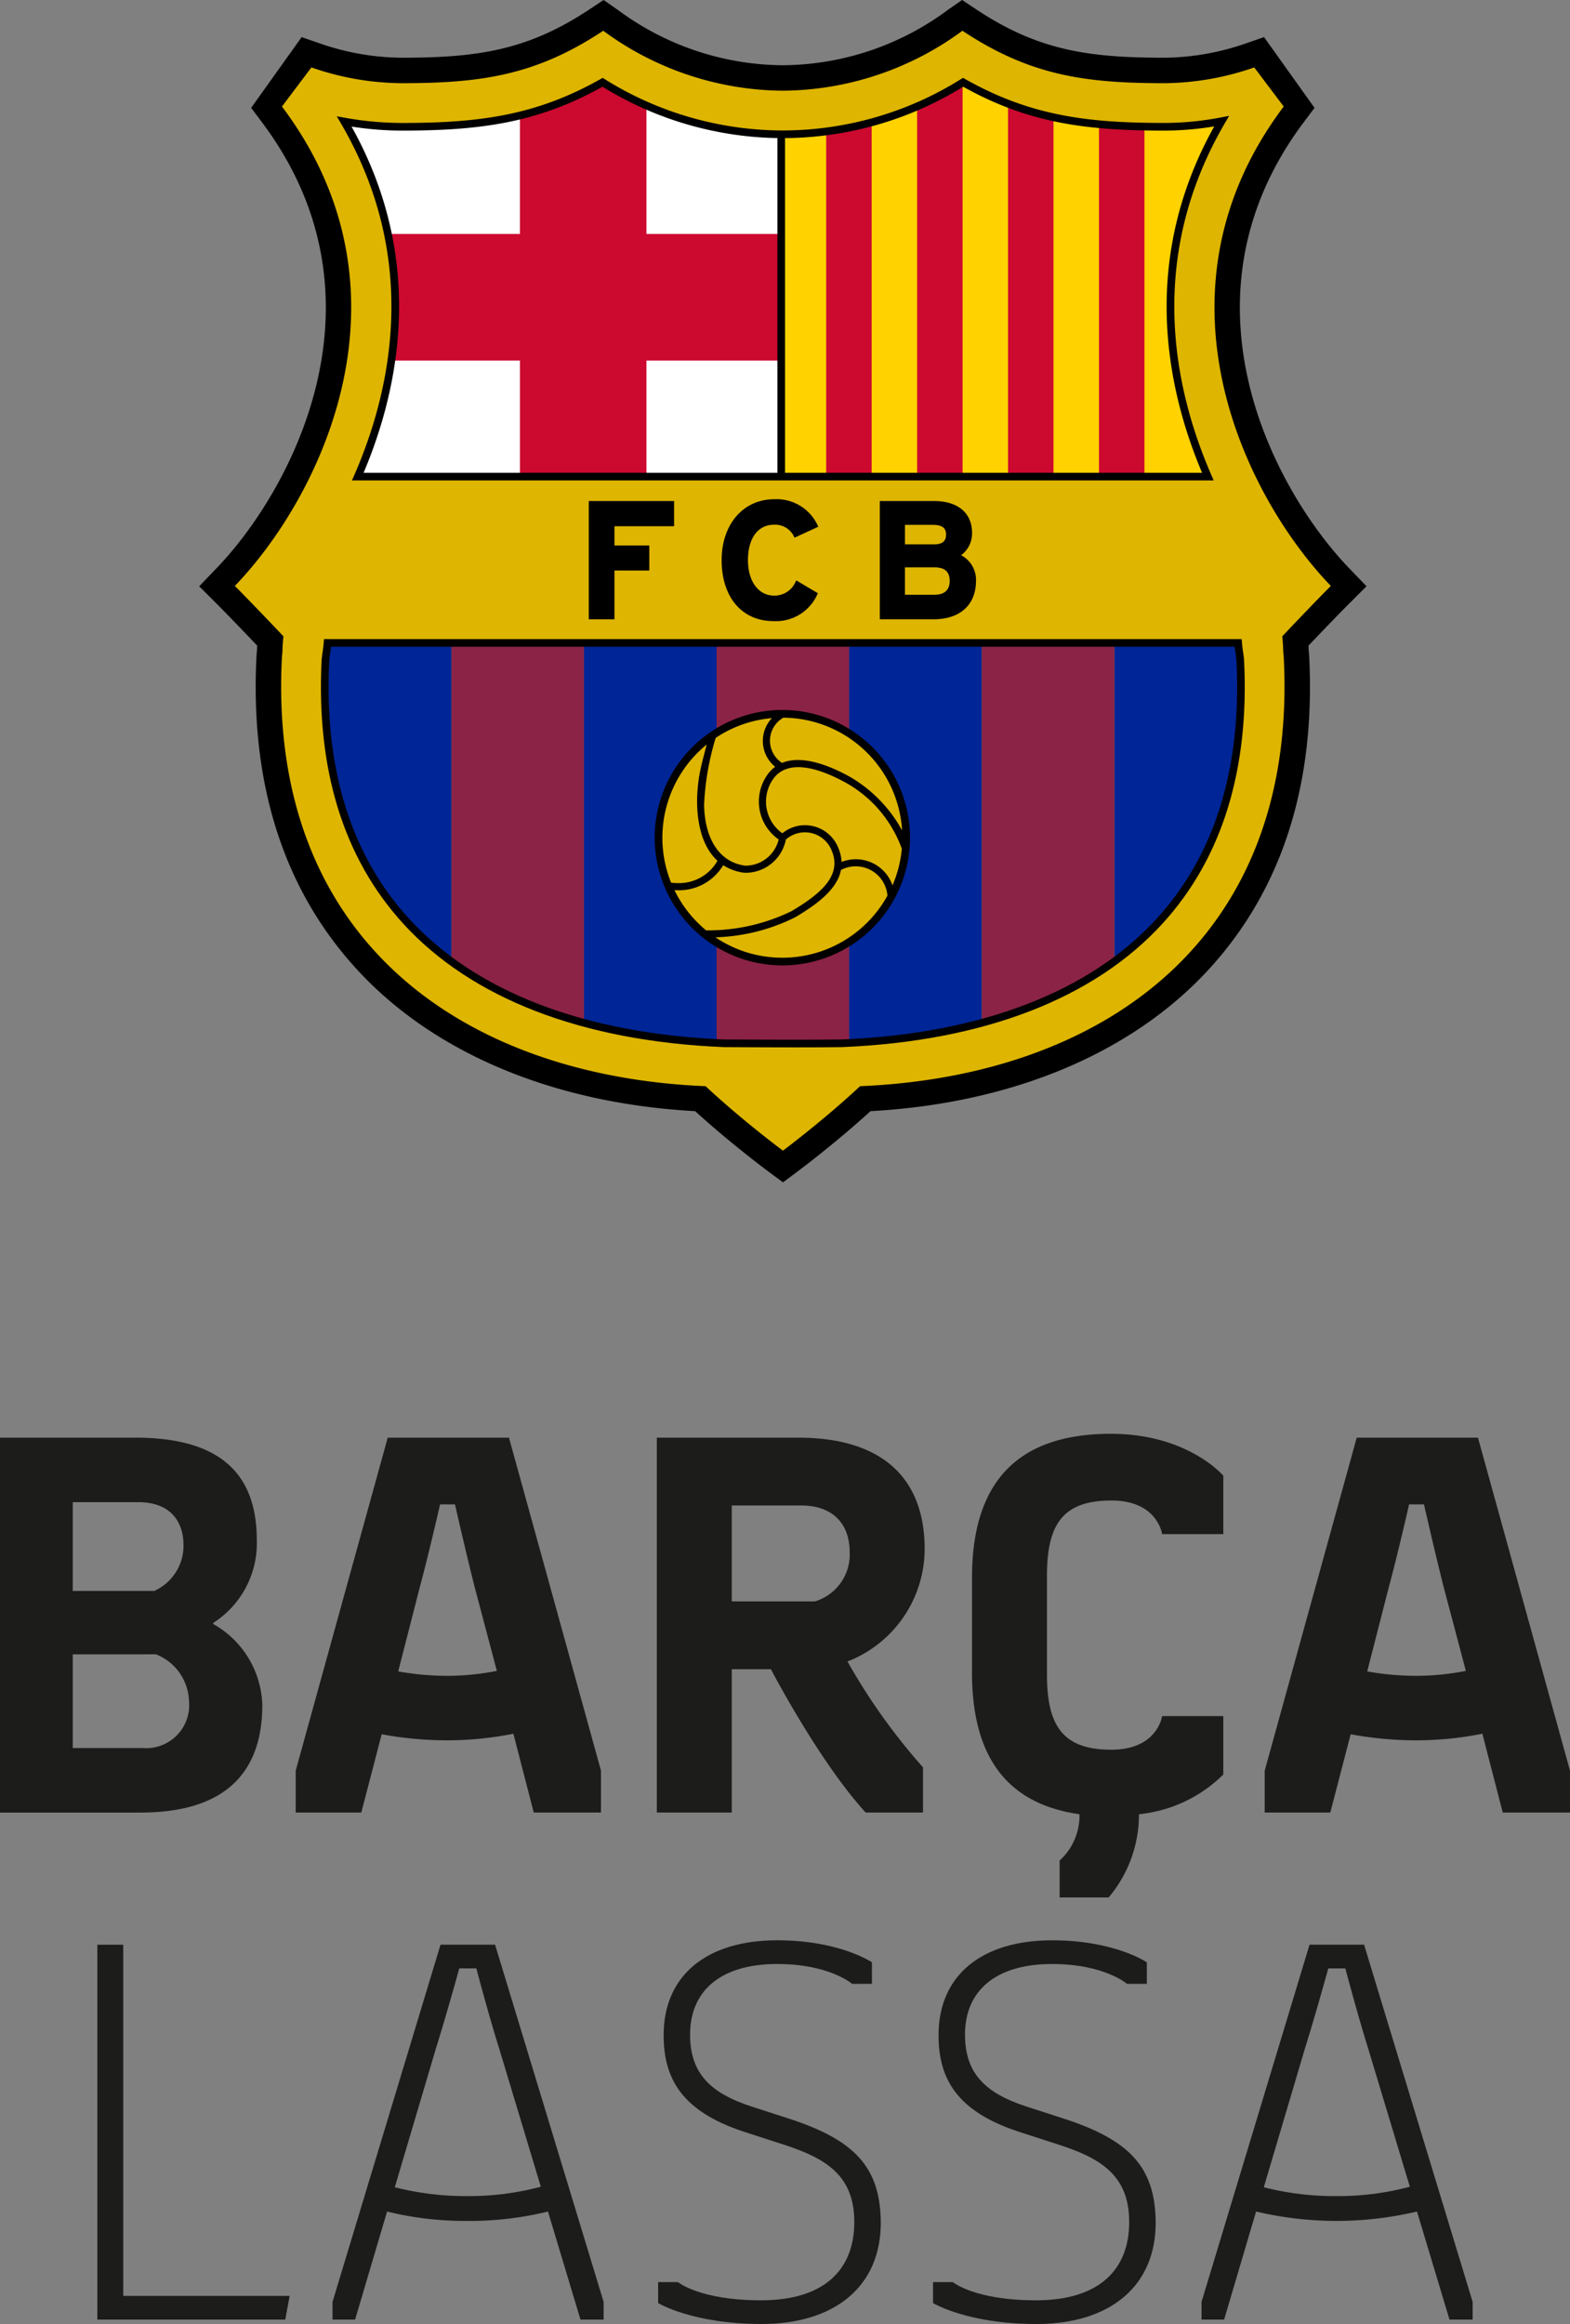 ﻿<?xml version="1.0" encoding="UTF-8" standalone="no"?>
<svg xmlns:rdf="http://www.w3.org/1999/02/22-rdf-syntax-ns#" xmlns="http://www.w3.org/2000/svg" height="191.928" width="129.716" version="1.1" xmlns:cc="http://creativecommons.org/ns#" xmlns:dc="http://purl.org/dc/elements/1.1/" viewBox="0 0 129.716 191.928"><rect x="0" y="0" width="129.716" height="191.928" fill="#808080" stroke="none"/><path d="M79.507,1.522l.487.323C85.338,5.383,89.64,6.03,96.188,6.03a22.28,22.28,0,0,0,7.157-1.252l.621-.215,3.105,4.35-.319.427C95.218,24.664,104.212,41.208,110.578,47.813l.589.611-.6.6c-.835.833-2.28,2.337-3.354,3.463l-.363.383.023.526.006.183c.006.134.01.273.037.514l.01.096c.539,10.221-2.11,18.617-7.872,24.952C92.929,85.872,83.27,89.925,71.856,90.552l-.44.025-.326.298c-2.907,2.645-5.857,4.843-5.888,4.867l-.514.383-.514-.382c-.122-.091-3.036-2.259-5.904-4.869l-.326-.298-.44-.025c-11.414-.627-21.073-4.68-27.197-11.411-5.764-6.337-8.412-14.733-7.871-24.954l.008-.096c.027-.226.032-.351.037-.493l.001-.038 0-.004.005-.158.023-.527-.363-.382c-1.012-1.064-2.498-2.611-3.354-3.463l-.6-.6.588-.611c6.366-6.604,15.358-23.149,3.826-38.473l-.321-.427,3.107-4.35.62.215a22.253,22.253,0,0,0,7.157,1.252c6.547,0,10.85-.647,16.194-4.185l.488-.323.48.333A24.281,24.281,0,0,0,64.68,6.651a24.281,24.281,0,0,0,14.346-4.796l.481-.333" fill="#deb500"/><path d="M29.561,39.362c3.613-8.285,4.959-18.927-1.118-29.327a27.105,27.105,0,0,0,4.727.437c6.219,0,11.116-.566,16.616-3.674a28.199,28.199,0,0,0,14.882,4.295,28.215,28.215,0,0,0,14.903-4.295c5.501,3.108,10.397,3.674,16.617,3.674a25.096,25.096,0,0,0,4.742-.462c-6.091,10.426-4.747,21.068-1.134,29.353H29.561" fill="#fff"/><path d="M99.797,39.362c-3.614-8.285-4.958-18.927,1.134-29.353a25.096,25.096,0,0,1-4.742.462c-6.219,0-11.116-.566-16.617-3.674a28.215,28.215,0,0,1-14.903,4.295c-.055,0-.109-.003-.164-.003V39.362Z" fill="#ffd200"/><path d="M92.062,79.404c6.921-5.059,11.009-13.137,10.408-24.922-.07-.67-.12-.709-.173-1.384H92.062Z" fill="#002596"/><path d="M81.108,84.475A33.03,33.03,0,0,0,92.064,79.402V53.098H81.108Z" fill="#8b2346"/><path d="M37.294,79.402A33.042,33.042,0,0,0,48.251,84.475v-31.377H37.294Z" fill="#8b2346"/><path d="M26.888,54.482C26.288,66.267,30.376,74.346,37.297,79.405V53.098H27.061C27.007,53.773,26.958,53.812,26.888,54.482Z" fill="#002596"/><path d="M64.706,58.915a10.261,10.261,0,0,1,5.452,1.569v-7.385H59.202v7.418A10.26,10.26,0,0,1,64.706,58.915Z" fill="#8b2346"/><path d="M64.706,79.559a10.253,10.253,0,0,1-5.505-1.602v8.17c.194.01.385.023.579.033,3.639.018,6.939.038,9.797,0,.195-.01.386-.023.58-.033v-8.137A10.261,10.261,0,0,1,64.706,79.559Z" fill="#8b2346"/><path d="M70.155,53.098v7.383a10.302,10.302,0,0,1,0,17.509v8.136a52.372,52.372,0,0,0,10.956-1.652v-31.377Z" fill="#002596"/><path d="M54.386,69.238a10.308,10.308,0,0,1,4.819-8.723V53.098H48.248v31.377a52.37,52.37,0,0,0,10.957,1.652V77.959A10.305,10.305,0,0,1,54.386,69.238Z" fill="#002596"/><path d="M32.029,19.324A30.591,30.591,0,0,1,32.317,29.776h10.642v9.586H53.411V29.776H64.548V19.324H53.411V8.692A32.195,32.195,0,0,1,49.786,6.798a26.446,26.446,0,0,1-6.828,2.732v9.794Z" fill="#cc092f"/><path d="M87.042,39.362V9.676a25.525,25.525,0,0,1-3.756-1.122V39.362Z" fill="#cc092f"/><path d="M72.017,39.362V10.101a27.006,27.006,0,0,1-3.756.756V39.362Z" fill="#cc092f"/><path d="M94.555,39.362V10.454c-1.298-.025-2.546-.085-3.756-.2V39.362Z" fill="#cc092f"/><path d="M79.53,39.362V6.821A31.969,31.969,0,0,1,75.774,8.768V39.362Z" fill="#cc092f"/><path d="M112.904,48.418l-1.433-1.488c-6.114-6.343-14.759-22.21-3.729-36.869l.866-1.152-4.17-5.843-1.495.516a20.987,20.987,0,0,1-6.754,1.185c-6.3,0-10.428-.615-15.51-3.979L79.49,0l-1.171.813A23.103,23.103,0,0,1,64.68,5.388,23.103,23.103,0,0,1,51.04.813L49.869,0,48.68.788c-5.081,3.365-9.209,3.979-15.51,3.979a20.979,20.979,0,0,1-6.753-1.185L24.922,3.066l-4.172,5.842.866,1.153C32.646,24.72,24.001,40.587,17.889,46.93l-1.433,1.488,1.462,1.459c.786.784,2.179,2.23,3.331,3.443-.003.068-.005.128-.007.188-.005.126-.007.231-.032.434l-.012.136c-.563,10.572,2.193,19.278,8.191,25.872C35.747,86.941,45.684,91.12,57.435,91.766c2.911,2.651,5.867,4.849,6,4.948l1.256.931,1.253-.935c.131-.098,3.071-2.295,5.98-4.945,11.751-.645,21.688-4.825,28.045-11.816,5.999-6.594,8.754-15.298,8.192-25.872l-.012-.136a4.079,4.079,0,0,1-.031-.437c-.002-.057-.005-.117-.007-.185,1.153-1.213,2.547-2.66,3.332-3.443Zm-6.961,4.131c.107,1.062.045,1.02.118,1.642,1.255,23.564-15.161,34.691-35.001,35.513-3.032,2.833-6.373,5.323-6.373,5.323s-3.357-2.49-6.389-5.323c-19.839-.822-36.256-11.949-35.001-35.513.074-.621.011-.58.119-1.642-1.137-1.203-3.02-3.167-4.014-4.159,7.116-7.384,15.419-24.277,3.894-39.593l2.434-3.228a23.046,23.046,0,0,0,7.44,1.301c6.609,0,11.122-.655,16.671-4.33A25.31,25.31,0,0,0,64.68,7.491,25.311,25.311,0,0,0,79.518,2.54c5.548,3.674,10.06,4.33,16.67,4.33a23.054,23.054,0,0,0,7.44-1.301l2.434,3.228c-11.525,15.316-3.222,32.209,3.895,39.593C108.962,49.381,107.08,51.346,105.943,52.549Z"/><path d="M26.747,53.073c-.028.36-.056.532-.086.725-.026.165-.054.344-.087.668-.462,9.062,1.802,16.395,6.727,21.799,5.649,6.196,14.802,9.725,26.479,10.21l.444.002c1.943.012,3.787.02,5.515.02,1.355,0,2.639-.005,3.852-.022C81.256,85.991,90.408,82.461,96.058,76.265c4.926-5.404,7.19-12.737,6.726-21.815-.032-.309-.06-.487-.086-.652-.03-.193-.057-.365-.086-.725l-.023-.291H26.769Zm.455,1.441c.031-.293.057-.462.082-.62.022-.145.044-.279.065-.481h74.661c.022.203.043.336.065.482.025.156.052.325.082.602.452,8.886-1.756,16.066-6.563,21.341C90.058,81.909,81.058,85.369,69.573,85.844c-2.74.037-5.885.022-9.346.003l-.433-.003C48.3,85.369,39.3,81.909,33.766,75.84,28.958,70.567,26.75,63.385,27.202,54.515Z"/><path d="M29.273,39.235l-.193.441h71.197l-.192-.441c-3.092-7.092-5.411-17.894,1.118-29.068l.349-.599-.681.131a24.871,24.871,0,0,1-4.683.455c-6.355,0-11.084-.595-16.46-3.633l-.161-.091-.158.096a27.827,27.827,0,0,1-14.739,4.249A27.8,27.8,0,0,1,49.949,6.528l-.158-.096-.16.091c-5.376,3.038-10.107,3.633-16.461,3.633A26.897,26.897,0,0,1,28.498,9.725l-.671-.119.344.588C34.686,21.346,32.366,32.143,29.273,39.235Zm35.589-27.829A28.413,28.413,0,0,0,79.578,7.162c5.429,3.028,10.213,3.624,16.61,3.624a25.413,25.413,0,0,0,4.135-.348C94.207,21.4,96.318,31.943,99.318,39.047H64.862ZM29.046,10.454a26.921,26.921,0,0,0,4.124.332c6.396,0,11.181-.596,16.61-3.624a28.402,28.402,0,0,0,14.451,4.241V39.047H30.04C33.041,31.943,35.156,21.399,29.046,10.454Z"/><polygon points="55.694 43.459 55.694 41.379 48.646 41.379 48.646 51.144 50.766 51.144 50.766 47.117 53.646 47.117 53.646 45.052 50.766 45.052 50.766 43.459 55.694 43.459"/><path d="M63.947,43.334a1.72,1.72,0,0,1,1.655.981l.045.089,1.962-.904-.046-.095a3.736,3.736,0,0,0-3.59-2.176c-2.561,0-4.35,2.07-4.35,5.033,0,3.057,1.68,5.032,4.281,5.032a3.742,3.742,0,0,0,3.63-2.216l.042-.086-1.782-1.056-.053.088a1.896,1.896,0,0,1-1.781,1.165c-1.294,0-2.163-1.178-2.163-2.928C61.798,44.456,62.622,43.334,63.947,43.334Z"/><path d="M80.312,44.008c0-1.646-1.173-2.63-3.134-2.63H72.69V51.144h4.444c2.194,0,3.505-1.193,3.505-3.189a2.293,2.293,0,0,0-1.233-2.103A2.224,2.224,0,0,0,80.312,44.008Zm-5.542-.661h2.325c.948,0,1.07.434,1.07.811,0,.537-.319.797-.974.797h-2.421Zm2.435,5.773H74.769V46.856H77.204c.859,0,1.261.358,1.261,1.127C78.465,48.726,78.029,49.12,77.204,49.12Z"/><path d="M64.639,79.728a10.547,10.547,0,1,0-10.547-10.547A10.559,10.559,0,0,0,64.639,79.728Zm0-.634a9.876,9.876,0,0,1-5.532-1.687A15.702,15.702,0,0,0,65.709,75.748c1.673-.997,3.45-2.241,3.774-3.904a2.627,2.627,0,0,1,3.837,2.126A9.914,9.914,0,0,1,64.639,79.095Zm-4.888-7.643a4.116,4.116,0,0,0,1.766.627,3.394,3.394,0,0,0,3.412-2.743,2.376,2.376,0,0,1,3.793.926c.868,2.077-.961,3.576-3.315,4.982a15.718,15.718,0,0,1-7.067,1.59,9.957,9.957,0,0,1-2.616-3.319c.079.004.159.007.24.007A4.247,4.247,0,0,0,59.751,71.452ZM58.173,66.445A22.308,22.308,0,0,1,59.13,60.941a9.817,9.817,0,0,1,4.644-1.633,2.747,2.747,0,0,0,.272,4.017,2.92,2.92,0,0,0-.741.811,3.814,3.814,0,0,0,1.031,5.193,2.833,2.833,0,0,1-2.744,2.165C59.295,71.199,58.21,69.066,58.173,66.445Zm11.361,4.74a3.366,3.366,0,0,0-.269-1.153,2.958,2.958,0,0,0-4.627-1.214,3.221,3.221,0,0,1-.835-4.368c1.152-1.826,3.772-1.099,6.165.239a10.229,10.229,0,0,1,4.541,5.403,9.827,9.827,0,0,1-.77,3.024A3.206,3.206,0,0,0,69.534,71.185Zm.723-7.011c-1.732-.966-4.004-1.851-5.643-1.169a2.186,2.186,0,0,1,.111-3.736,9.911,9.911,0,0,1,9.808,9.312A11.518,11.518,0,0,0,70.257,64.174ZM58.389,61.487c-.185.729-.363,1.366-.505,2.015-.51,2.336-.504,5.853,1.396,7.585a3.654,3.654,0,0,1-3.317,1.844,3.887,3.887,0,0,1-.515-.034A9.922,9.922,0,0,1,58.389,61.487Z"/><path d="M0,118.73H11.2c7.422,0,10.017,3.369,10.017,8.469a7.808,7.808,0,0,1-3.597,6.829v.092a7.933,7.933,0,0,1,4.052,6.692c0,5.555-3.05,8.879-10.062,8.879H0Zm6.01,5.327v7.329h6.738a4.095,4.095,0,0,0,2.413-3.779c0-1.912-1.048-3.55-3.734-3.55Zm0,12.566v7.739h5.782a3.552,3.552,0,0,0,3.824-3.87,4.299,4.299,0,0,0-2.732-3.87Z" fill="#1c1c1b"/><path d="M24.431,146.23l7.603-27.5H42.051l7.603,27.5v3.46H44.1l-1.684-6.511a27.882,27.882,0,0,1-5.509.546,29.792,29.792,0,0,1-5.372-.501l-1.684,6.465H24.431Zm8.469-8.196a23.01,23.01,0,0,0,4.007.365,20.996,20.996,0,0,0,4.144-.41l-1.822-6.875c-.728-2.869-1.639-6.875-1.639-6.875H36.36s-.911,4.007-1.685,6.875Z" fill="#1c1c1b"/><path d="M54.268,118.73H65.969c6.738,0,10.427,3.187,10.427,9.197a9.993,9.993,0,0,1-6.375,9.287,50.29,50.29,0,0,0,6.238,8.742v3.734H71.523c-3.87-4.234-7.831-11.838-7.831-11.838H60.46v11.838H54.268ZM67.334,132.252A4.049,4.049,0,0,0,70.203,128.2c0-2.459-1.503-3.87-4.007-3.87H60.46V132.252Z" fill="#1c1c1b"/><path d="M80.309,130.294c0-8.195,4.052-11.883,11.473-11.883,6.375,0,9.289,3.461,9.289,3.461v4.825H96.016s-.365-2.777-4.189-2.777c-4.052,0-5.326,2.003-5.326,6.238v8.104c0,4.234,1.274,6.238,5.326,6.238,3.824,0,4.189-2.778,4.189-2.778h5.054v4.827a11.515,11.515,0,0,1-6.967,3.279,10.62,10.62,0,0,1-2.504,6.874h-4.052v-3.05a4.987,4.987,0,0,0,1.64-3.824c-5.782-.82-8.879-4.507-8.879-11.702Z" fill="#1c1c1b"/><path d="M104.492,146.23l7.603-27.5H122.112l7.603,27.5v3.46h-5.555l-1.684-6.511a27.882,27.882,0,0,1-5.509.546,29.791,29.791,0,0,1-5.372-.501l-1.684,6.465h-5.419Zm8.469-8.196a23.01,23.01,0,0,0,4.007.365,20.996,20.996,0,0,0,4.144-.41l-1.822-6.875c-.728-2.869-1.639-6.875-1.639-6.875h-1.229s-.91,4.007-1.685,6.875Z" fill="#1c1c1b"/><path d="M8.043,160.604h2.14v29.002H23.933l-.365,1.958H8.043Z" fill="#1c1c1b"/><path d="M27.473,190.106l8.924-29.503h4.507L49.873,190.106v1.458h-1.912l-2.686-8.924a27.173,27.173,0,0,1-6.693.775,26.956,26.956,0,0,1-6.602-.775l-2.64,8.924H27.473Zm5.145-9.47a23.797,23.797,0,0,0,5.965.729,22.903,22.903,0,0,0,6.101-.775l-3.46-11.473c-.911-2.914-1.867-6.556-1.867-6.556H37.945s-1.001,3.643-1.912,6.556Z" fill="#1c1c1b"/><path d="M54.376,188.468h1.639s1.776,1.503,6.875,1.503c5.235,0,7.694-2.549,7.694-6.465,0-3.87-2.368-5.282-5.918-6.42L61.432,176.039c-5.1-1.685-6.601-4.371-6.601-7.968,0-4.963,3.597-7.832,9.378-7.832,5.191,0,7.831,1.821,7.831,1.821v1.776H70.401s-1.866-1.639-6.192-1.639c-4.688,0-7.193,2.232-7.193,5.828,0,3.141,1.595,4.827,5.145,5.965l3.233,1.046c5.19,1.73,7.284,3.916,7.376,8.332.091,5.509-3.871,8.56-9.834,8.56-5.737,0-8.559-1.73-8.559-1.73Z" fill="#1c1c1b"/><path d="M77.088,188.468H78.727s1.776,1.503,6.875,1.503c5.235,0,7.694-2.549,7.694-6.465,0-3.87-2.367-5.282-5.918-6.42l-3.232-1.046c-5.1-1.685-6.602-4.371-6.602-7.968,0-4.963,3.597-7.832,9.379-7.832,5.19,0,7.831,1.821,7.831,1.821v1.776H93.115s-1.867-1.639-6.192-1.639c-4.69,0-7.193,2.232-7.193,5.828,0,3.141,1.593,4.827,5.145,5.965l3.232,1.046c5.19,1.73,7.285,3.916,7.376,8.332.092,5.509-3.87,8.56-9.834,8.56-5.736,0-8.559-1.73-8.559-1.73Z" fill="#1c1c1b"/><path d="M99.272,190.106l8.924-29.503h4.507l8.969,29.503v1.458h-1.912l-2.686-8.924a28.91,28.91,0,0,1-13.295,0L101.14,191.564H99.272Zm5.145-9.47a23.797,23.797,0,0,0,5.965.729,22.903,22.903,0,0,0,6.101-.775L113.023,169.118c-.911-2.914-1.867-6.556-1.867-6.556h-1.411s-1.001,3.643-1.912,6.556Z" fill="#1c1c1b"/></svg>